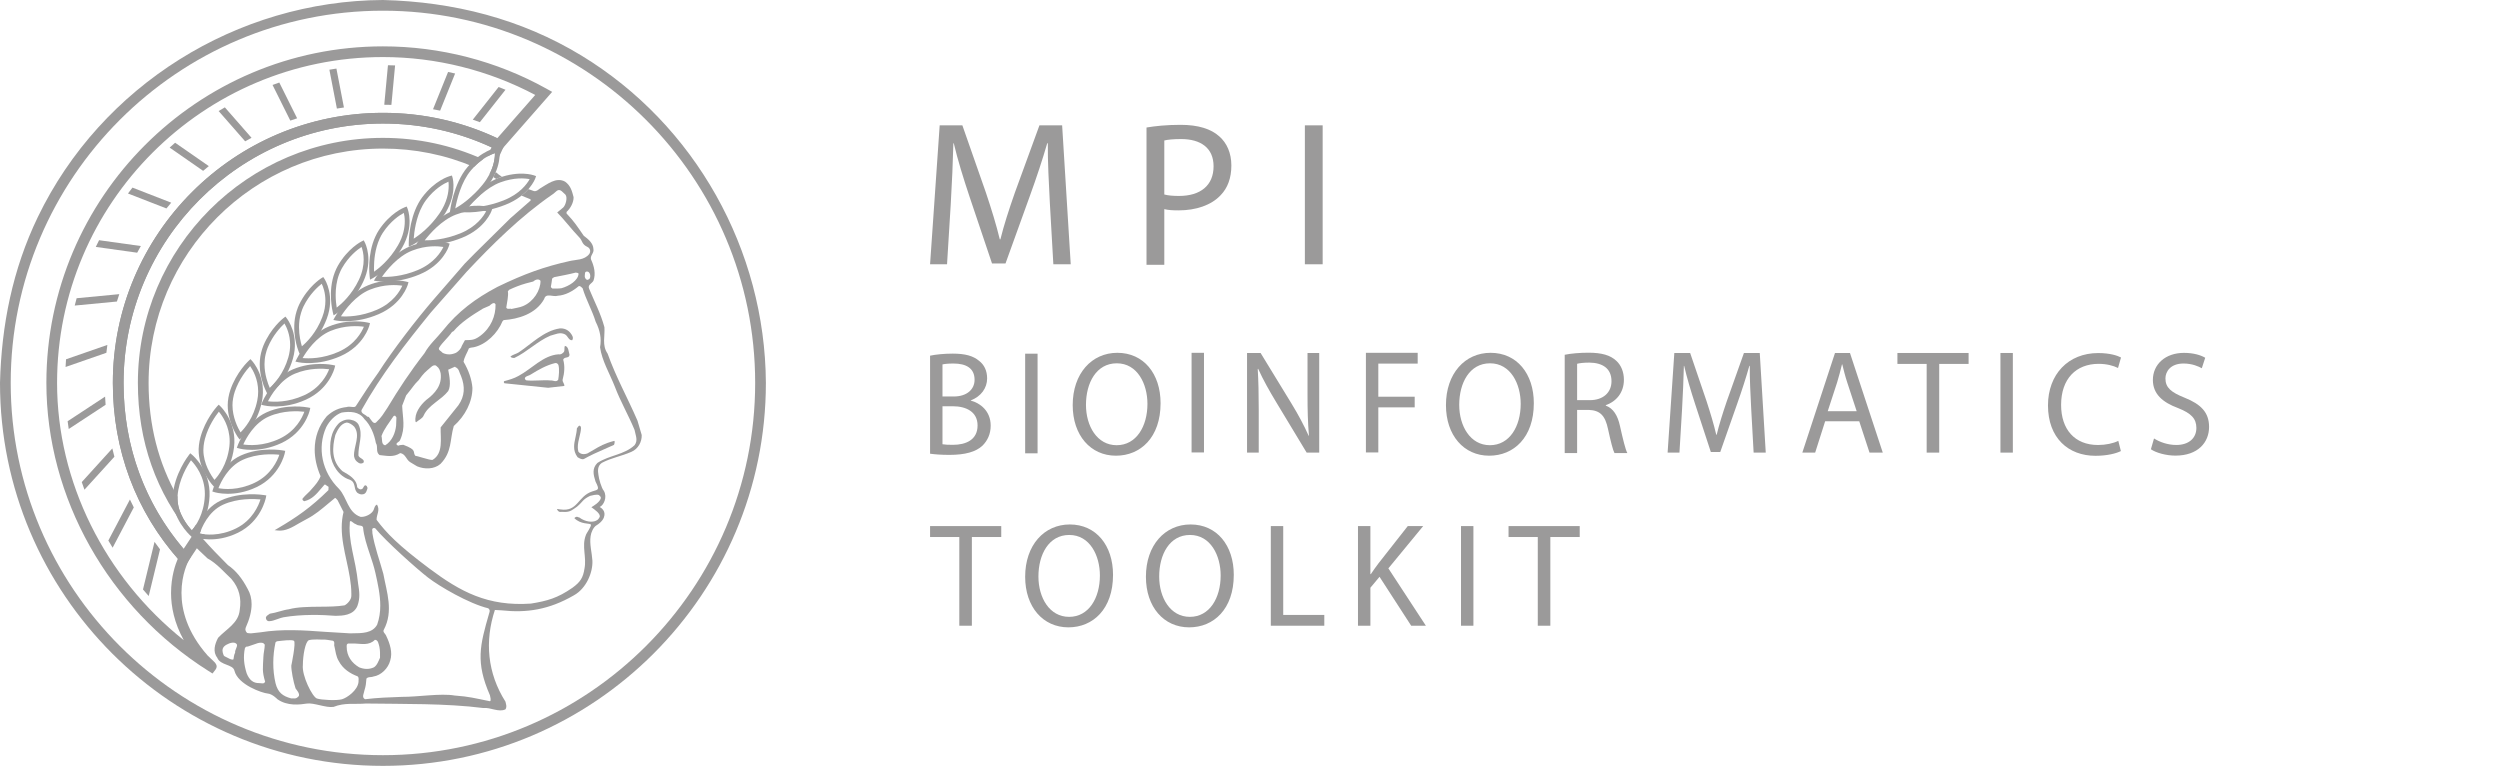 <?xml version="1.0" encoding="UTF-8"?>
<!DOCTYPE svg PUBLIC "-//W3C//DTD SVG 1.1//EN" "http://www.w3.org/Graphics/SVG/1.1/DTD/svg11.dtd">
<svg version="1.1" xmlns="http://www.w3.org/2000/svg" xmlns:xlink="http://www.w3.org/1999/xlink" x="0px" y="0px" width="283" height="87" viewBox="0, 0, 283, 87">
  <g id="Layer 1">
    <g opacity="0.5">
      <path d="M43.35,86.696 C67.253,86.696 86.698,67.25 86.698,43.347 C86.615,28.299 78.698,14.118 65.811,6.284 C58.958,2.119 51.328,0.202 43.36,0 L43.34,0 C26.831,0.093 11.469,9.662 4.281,24.571 C1.424,30.498 0.166,36.804 0,43.347 C0,67.25 19.446,86.696 43.35,86.696 z z M43.35,85.486 C20.114,85.486 1.213,66.582 1.213,43.347 C1.213,20.114 20.114,1.211 43.35,1.211 C66.583,1.211 85.485,20.114 85.485,43.347 C85.485,66.582 66.583,85.486 43.35,85.486 z" fill="#373535"/>
      <path d="M55.374,69.419 C54.322,73.068 53.821,74.95 55.463,78.71 C55.48,78.853 55.637,79.318 55.463,79.381 C53.647,79.015 53.164,78.86 51.458,78.732 C49.882,78.461 47.263,78.901 45.511,78.884 C44.142,78.931 42.755,78.977 41.321,79.153 C40.892,78.931 41.225,78.452 41.259,78.134 C41.417,77.639 41.433,77.385 41.482,76.812 C41.704,76.574 41.976,76.7 42.246,76.588 C43.169,76.446 43.951,75.634 44.173,74.772 C44.461,73.866 44.142,72.862 43.728,72 C43.648,71.746 43.298,71.554 43.441,71.301 C44.572,69.181 43.775,67.03 43.394,64.96 C42.995,63.492 42.39,61.869 42.149,60.321 C42.198,60.163 41.991,59.796 42.341,59.765 L42.47,59.796 C43.679,61.263 47.145,64.366 48.444,65.374 C49.742,66.382 53.095,68.337 55.277,68.862 C55.484,69.036 55.452,69.181 55.374,69.419 M39.244,73.18 C39.244,72.988 39.255,72.91 39.4,72.848 L40.188,72.848 C40.887,72.872 41.786,73.101 42.441,72.425 C42.817,72.438 42.851,72.886 42.95,73.231 C43.04,73.714 43.018,74.021 43.018,74.455 C42.861,74.799 42.686,75.322 42.33,75.54 C41.765,75.807 41.196,75.755 40.654,75.54 C39.832,75.054 39.233,74.278 39.244,73.18 M40.585,77.201 C40.484,78.151 39.291,78.989 38.707,79.158 C38.122,79.324 36.374,79.243 35.871,79.069 C35.37,78.896 34.143,76.5 34.285,75.255 C34.285,74.228 34.562,72.599 34.974,72.467 C35.386,72.338 36.476,72.405 36.476,72.405 C36.932,72.374 37.278,72.483 37.679,72.53 C37.963,72.639 37.763,72.997 37.864,73.2 C37.993,73.73 38.022,74.304 38.35,74.834 C38.81,75.723 39.654,76.253 40.484,76.564 C40.671,76.735 40.569,76.967 40.585,77.201 M33.782,78.846 C33.457,79.18 33.274,79.024 32.945,79.055 C32.008,78.801 31.454,78.394 31.188,77.332 C30.845,75.852 30.857,74.224 31.188,72.713 L31.34,72.594 C31.999,72.519 32.996,72.385 33.268,72.534 C33.537,72.684 32.976,75.346 32.976,75.346 C32.959,75.874 33.217,77.225 33.457,77.927 C33.508,78.031 34.047,78.572 33.782,78.846 M44.874,47.259 L44.841,48.168 C44.759,48.995 44.376,49.951 43.597,50.413 C43.131,50.303 43.298,49.743 43.183,49.362 C43.481,48.535 44.062,47.849 44.543,47.116 C44.608,47.068 44.675,47.037 44.741,47.068 z M51.635,39.928 C51.151,40.15 50.654,40.199 50.12,39.952 C49.984,39.767 49.543,39.618 49.717,39.346 C50.105,38.718 50.761,38.199 51.164,37.583 L51.351,37.483 C52.168,36.497 53.455,35.67 54.675,34.929 L55.413,34.609 C55.573,34.448 55.948,34.114 56.096,34.459 C56.122,35.744 55.579,37.117 54.355,38.026 C53.611,38.576 53.293,38.469 52.63,38.509 L52.289,39.126 C52.208,39.433 51.941,39.743 51.635,39.928 M48.985,52.048 C48.763,52.177 46.836,51.443 47.061,51.648 C46.604,51.153 47.35,50.987 45.651,50.349 L45.239,50.392 C45.186,50.441 45.037,50.516 44.884,50.305 C44.868,50.049 45.204,50.087 45.31,49.768 C45.919,48.399 45.584,47.339 45.525,45.921 L45.974,44.759 C46.827,43.73 46.826,43.583 47.404,43.025 C47.982,42.212 48.103,42.149 48.878,41.481 C49.005,41.372 49.239,41.286 49.39,41.415 C49.756,41.699 49.775,41.886 49.882,42.252 C50.064,43.607 49.246,44.536 48.257,45.269 C47.555,45.874 46.888,46.814 47.038,47.737 L47.099,47.801 C47.419,47.531 47.823,47.373 47.958,47.038 C48.492,45.845 49.931,45.302 50.737,44.267 C51.087,43.646 50.872,42.568 50.737,41.851 C50.733,41.871 51.792,41.351 51.505,41.537 C52.008,41.744 51.946,42.105 52.189,42.565 C52.661,43.762 52.62,44.841 51.89,45.876 L49.882,48.381 C49.851,49.657 50.203,51.3 48.985,52.048 M57.49,32.985 L57.628,32.809 C58.251,32.513 58.833,32.284 59.525,32.084 L60.355,31.868 C60.575,31.667 60.964,31.505 61.186,31.788 C61.199,32.863 60.395,34.154 59.206,34.65 C58.833,34.813 58.334,34.867 57.89,34.976 C57.779,34.88 57.418,35.083 57.31,34.813 C57.379,34.274 57.586,33.469 57.49,32.985 M65.496,30.975 C65.454,31.748 64.423,32.386 63.562,32.625 C63.194,32.682 62.855,32.661 62.531,32.661 C62.446,32.6 62.348,32.528 62.361,32.446 C62.417,32.079 62.475,31.865 62.501,31.534 L62.715,31.377 C63.476,31.224 64.407,31.06 65.171,30.856 C65.285,30.881 65.425,30.87 65.496,30.975 M40.923,46.422 C43.154,42.423 45.863,38.95 48.763,35.381 L52.825,30.763 C55.724,27.671 58.927,24.501 62.48,22.049 C62.924,21.793 63.121,21.269 63.582,21.637 L63.999,22.023 C64.281,22.34 64.036,23.244 63.748,23.498 C63.519,23.685 63.297,23.87 63.076,24.052 C63.769,24.739 64.768,26.043 65.589,26.887 C65.951,27.258 65.839,27.644 66.485,27.945 C66.808,28.096 66.899,28.447 66.707,28.75 C66.135,29.483 65.18,29.372 64.429,29.563 C61.643,30.184 59.388,30.981 56.305,32.477 C53.836,33.785 51.861,35.234 50.075,37.48 C49.392,38.324 48.626,38.963 48.054,39.981 C46.429,42.069 45.137,44.028 43.846,46.179 C43.385,46.857 43.234,47.192 42.588,47.805 C42.274,48.103 41.994,47.48 41.798,47.264 C41.775,47.24 41.762,47.212 41.746,47.188 C41.679,47.196 41.611,47.183 41.544,47.14 C41.37,46.917 40.827,46.821 40.923,46.422 M66.774,31.502 C66.685,31.595 66.574,31.712 66.424,31.672 C66.086,31.436 66.214,31.135 66.235,30.85 C66.305,30.781 66.315,30.741 66.424,30.741 C66.586,30.714 66.675,30.832 66.734,30.916 C66.834,31.102 66.845,31.311 66.774,31.502 M29.336,77.328 C28.684,77.343 28.225,76.987 27.922,76.217 C27.618,75.237 27.515,74.371 27.726,73.363 C27.793,73.235 27.938,73.153 28.031,73.195 L28.942,72.886 C29.248,72.762 29.497,72.719 29.788,72.788 L29.973,72.971 C29.959,73.502 29.828,73.894 29.815,74.386 C29.761,75.62 29.657,75.988 30.012,77.163 C29.882,77.473 29.619,77.323 29.336,77.328 M26.617,73.885 C26.475,74.142 26.495,74.313 26.43,74.621 C26.353,74.761 25.954,74.571 25.828,74.494 C25.333,74.226 25.366,74.361 25.224,73.904 C25.144,73.596 25.153,73.235 25.662,72.968 C25.981,72.788 26.617,72.572 26.825,72.968 C26.889,73.235 26.571,73.581 26.617,73.885 M72.162,47.617 C71.016,44.973 69.727,42.695 68.784,40.034 C68.117,39.079 68.499,38.059 68.42,37.039 C67.989,35.446 67.319,34.218 66.683,32.674 C66.506,32.229 67.002,32.099 67.177,31.783 C67.464,31.001 67.257,30.124 66.905,29.376 C66.764,28.947 67.273,28.644 67.177,28.198 C67.159,27.513 66.556,27.049 66.077,26.684 C65.36,25.649 65.027,25.106 64.133,24.166 L64.133,23.991 C64.579,23.594 64.946,22.908 64.93,22.318 C64.754,21.651 64.613,21.029 63.973,20.566 C62.955,19.992 61.921,20.884 61.108,21.347 C60.883,21.505 60.771,21.666 60.454,21.635 C60.247,21.561 60.033,21.485 59.817,21.407 C59.609,21.644 59.35,21.895 59.033,22.146 L60.023,22.548 C60.059,22.574 60.072,22.594 60.072,22.628 C60.072,22.646 60.067,22.677 60.062,22.703 C59.993,22.763 57.77,24.711 57.77,24.711 C57.763,24.716 53.765,28.668 53.765,28.668 C53.765,28.67 52.617,29.833 52.617,29.833 C52.612,29.84 49.058,33.934 49.058,33.934 C47.199,36.089 44.454,39.627 42.802,42.216 C41.942,43.401 41.085,44.716 40.286,45.961 C40.199,46.099 40.036,46.088 39.778,46.057 C39.602,46.037 39.422,46.019 39.259,46.075 L39.267,46.075 L39.231,46.084 C39.239,46.081 39.251,46.079 39.259,46.075 C38.355,46.174 37.699,46.476 36.996,47.111 C36.082,48.187 35.624,49.49 35.624,50.895 C35.624,51.86 35.844,52.879 36.288,53.902 C36.1,54.448 35.67,54.932 35.285,55.359 L35.072,55.6 L34.797,55.869 C34.62,56.038 34.417,56.229 34.27,56.416 L34.256,56.435 L34.247,56.457 C34.23,56.517 34.221,56.63 34.397,56.715 L34.439,56.737 L34.486,56.726 C35.328,56.526 35.857,55.893 36.372,55.281 C36.372,55.281 36.694,54.909 36.741,54.854 C36.817,54.84 36.879,54.883 36.991,54.977 C37.049,55.025 37.116,55.072 37.191,55.108 L37.191,55.15 C37.191,55.15 37.18,55.422 37.178,55.483 C35.185,57.451 33.562,58.563 31.44,59.81 L31.086,60.017 L31.495,60.059 C32.324,60.142 33.11,59.677 33.869,59.226 L34.782,58.723 C35.626,58.291 36.407,57.632 37.166,56.995 C37.166,56.995 37.852,56.425 37.926,56.366 C37.997,56.376 38.077,56.468 38.14,56.541 C38.14,56.541 38.184,56.59 38.213,56.621 C38.226,56.645 38.85,57.879 38.888,57.953 C38.745,58.538 38.682,59.124 38.682,59.709 C38.682,60.985 38.959,62.255 39.231,63.497 C39.497,64.721 39.773,65.986 39.773,67.228 C39.773,67.311 39.772,67.39 39.769,67.473 C39.769,67.856 39.348,68.366 38.999,68.526 C38.201,68.662 37.24,68.672 36.22,68.68 C34.971,68.691 33.678,68.703 32.684,68.972 C32.364,69.01 31.995,69.115 31.636,69.214 C31.284,69.313 30.921,69.415 30.583,69.462 L30.549,69.466 L30.512,69.495 L30.389,69.58 C30.275,69.651 30.136,69.737 30.101,69.905 C30.1,69.918 30.098,69.933 30.098,69.949 C30.098,70.045 30.142,70.149 30.213,70.223 C30.282,70.295 30.369,70.327 30.458,70.319 C30.759,70.319 31.095,70.197 31.422,70.078 C31.649,69.996 31.887,69.909 32.106,69.872 C34.181,69.517 36.456,69.588 37.997,69.713 C38.758,69.7 40.007,69.675 40.457,68.595 C40.62,68.157 40.675,67.749 40.675,67.357 C40.675,66.925 40.609,66.509 40.54,66.082 L40.404,65.031 C40.313,64.39 40.177,63.751 40.045,63.131 C39.812,62.032 39.571,60.901 39.571,59.756 C39.571,59.524 39.584,59.291 39.604,59.057 C39.627,59.028 39.651,58.993 39.68,58.988 C39.748,58.979 39.865,59.072 39.959,59.147 C40.065,59.231 40.174,59.311 40.294,59.342 C40.432,59.447 40.589,59.476 40.731,59.494 C40.929,59.52 41.037,59.545 41.099,59.698 C41.188,60.704 41.535,61.744 41.871,62.75 C42.103,63.443 42.343,64.161 42.497,64.86 C42.771,66.084 43.047,67.326 43.047,68.55 C43.047,69.279 42.949,70.003 42.693,70.713 C42.161,71.682 40.996,71.686 39.872,71.69 L39.535,71.69 L36.779,71.523 C34.414,71.351 31.97,71.176 29.463,71.581 C29.481,71.579 28.902,71.642 28.902,71.642 C28.592,71.688 28.301,71.726 27.987,71.653 C27.871,71.559 27.777,71.396 27.777,71.227 C27.777,71.173 27.787,71.118 27.809,71.064 C28.257,70.076 28.481,69.183 28.481,68.393 C28.481,67.752 28.334,67.179 28.04,66.676 C27.392,65.433 26.68,64.572 25.8,63.97 C24.724,62.894 23.804,61.939 22.986,61.01 C22.507,60.949 22.214,60.855 22.182,60.844 L22.076,60.807 L21.597,61.397 C22.218,61.987 22.792,62.577 23.494,63.214 C24.56,63.788 25.422,64.824 26.185,65.525 C27.11,66.607 27.332,67.754 27.141,69.029 C27.013,70.542 25.629,71.196 24.688,72.2 C24.307,72.917 24.066,73.776 24.591,74.447 C24.928,75.337 26.359,75.177 26.535,75.911 C26.929,77.53 29.737,78.465 30.285,78.504 C30.83,78.541 31.395,79.144 31.395,79.144 C32.511,79.957 33.976,79.762 34.746,79.643 C35.515,79.527 36.891,80.149 37.752,80.021 C39.041,79.511 40.095,79.75 41.433,79.639 C45.638,79.704 50.416,79.607 54.718,80.149 C55.515,80.052 56.469,80.674 57.221,80.294 C57.412,79.973 57.267,79.704 57.221,79.431 C55.165,76.199 54.857,72.57 56.022,69.048 L56.8,69.092 C59.588,69.396 62.126,69.035 64.96,67.393 C66.379,66.612 67.124,64.786 67.06,63.464 C67.012,62.604 66.715,61.589 66.859,60.68 C66.908,60.275 67.177,59.659 67.526,59.465 C67.676,59.382 68.197,59.028 68.361,58.575 C68.631,57.837 68.053,57.489 67.886,57.389 C68.336,57.205 68.773,56.285 68.359,55.568 C68.092,55.285 67.782,54.165 67.749,53.798 C67.654,53.273 67.638,52.732 68.132,52.395 C69.248,51.808 70.299,51.663 71.461,51.153 C72.258,50.819 72.672,49.991 72.641,49.242 z M71.83,50.399 C70.65,51.497 68.979,51.514 67.625,52.405 C67.003,53.025 67.161,53.731 67.414,54.513 C67.914,55.503 67.726,55.401 67.026,55.635 C65.392,56.179 65.411,57.967 63.445,57.667 C63.333,57.7 62.873,57.471 63.146,57.799 C63.357,58.051 63.445,57.899 63.861,57.95 C64.561,57.983 64.822,57.694 65.313,57.361 C66.015,56.771 65.931,56.549 66.794,56.134 C67,56.086 67.508,55.934 67.792,56.034 C67.984,56.211 67.989,56.215 68.02,56.373 C67.909,56.851 67.21,57.25 66.943,57.417 C67.31,57.685 67.998,58.14 67.886,58.522 C67.73,58.772 67.736,58.814 67.458,58.949 C67.071,59.138 66.293,59.109 65.56,58.567 C65.448,58.6 65.327,58.349 65.013,58.648 C65.726,59.382 66.727,59.216 66.876,59.365 C67.026,59.515 66.343,60.402 66.312,60.594 C65.832,61.867 66.42,63.04 66.164,64.363 C66.006,65.398 65.696,65.89 64.79,66.543 C63.128,67.694 61.963,68.027 60.097,68.327 C55.206,68.661 52.12,66.982 48.597,64.352 C45.075,61.721 43.728,60.321 42.628,58.841 C42.613,58.236 43.058,57.775 42.677,57.12 C42.359,57.232 42.39,57.646 42.198,57.886 C41.927,58.269 41.275,58.554 40.811,58.507 C39.362,58.013 39.282,56.309 38.375,55.337 C36.432,53.424 35.888,50.668 36.926,48.359 C37.291,47.641 37.944,46.957 38.678,46.702 C39.584,46.558 40.654,46.558 41.244,47.435 C41.942,48.103 42.375,49.188 42.548,50.143 C42.836,50.606 42.485,51.131 42.962,51.514 C43.79,51.592 44.507,51.799 45.304,51.291 C45.894,51.369 45.974,52.024 46.42,52.309 L47.217,52.788 C48.061,53.137 49.146,53.137 49.862,52.516 C51.2,51.146 50.908,49.738 51.369,48.225 C52.645,47.095 53.493,45.476 53.478,43.897 C53.397,42.927 53.048,41.922 52.474,40.952 C52.569,40.377 52.888,39.948 53.079,39.437 C53.24,39.342 53.447,39.342 53.621,39.31 C55.039,39.008 56.329,37.717 56.886,36.363 L57.014,36.236 C58.639,36.125 60.662,35.55 61.602,33.845 C61.794,33.112 62.622,33.653 63.131,33.479 C63.991,33.43 64.853,32.954 65.505,32.395 C65.696,32.331 65.839,32.54 65.953,32.633 C66.333,33.91 67.036,35.136 67.433,36.428 C67.927,37.399 68.104,38.322 67.927,39.31 C68.135,40.822 68.995,42.24 69.6,43.77 C70.205,45.38 71.145,47.005 71.83,48.662 C71.958,49.33 72.244,49.857 71.83,50.399" fill="#373535"/>
      <path d="M64.581,37.701 C64.804,37.988 64.948,38.242 64.772,38.514 C64.358,38.545 64.293,38.019 63.944,37.843 C63.371,37.558 62.86,37.861 62.288,38.004 C60.838,38.625 59.627,39.867 58.225,40.52 C58.051,40.52 57.89,40.504 57.779,40.377 C58.017,40.139 58.399,40.09 58.703,39.898 C60.154,38.943 61.555,37.447 63.371,37.176 C63.848,37.145 64.279,37.318 64.581,37.701" fill="#373535"/>
      <path d="M63.19,42.984 C62.965,43.316 62.608,43.027 62.295,43.067 C61.578,42.984 60.366,43.152 59.575,43.053 C59.456,42.984 59.366,42.86 59.44,42.748 C59.561,42.552 59.89,42.539 60.099,42.385 C60.965,41.844 61.875,41.33 62.861,41.095 C63.04,41.067 63.19,41.219 63.221,41.343 C63.339,41.802 63.265,42.539 63.19,42.984 M64.47,40.154 C64.358,39.803 64.374,39.231 63.944,39.151 C63.848,39.373 63.944,39.613 63.848,39.821 C63.722,39.979 63.499,40.17 63.243,40.106 C61.49,40.217 60.184,41.764 58.687,42.559 C58.178,42.846 57.603,43.006 57.063,43.149 C57.013,43.229 57.031,43.34 57.109,43.387 C58.768,43.563 60.407,43.723 62.05,43.897 L63.879,43.69 C63.929,43.452 63.642,43.245 63.689,42.973 C63.898,42.225 63.961,41.412 63.753,40.711 C63.898,40.331 64.439,40.615 64.47,40.154" fill="#373535"/>
      <path d="M65.396,48.367 C65.455,48.283 65.52,48.189 65.599,48.181 C65.704,48.22 65.759,48.269 65.772,48.46 C65.76,48.768 65.682,49.091 65.599,49.434 C65.504,49.824 65.407,50.222 65.407,50.612 C65.407,50.786 65.426,50.958 65.473,51.126 C65.703,51.413 66.059,51.478 66.486,51.332 C66.493,51.328 67.211,50.916 67.211,50.916 C67.835,50.542 68.425,50.19 69.517,49.912 C69.545,49.906 69.55,49.913 69.554,49.918 C69.572,49.939 69.579,49.979 69.579,50.031 C69.579,50.125 69.552,50.253 69.507,50.357 C69.465,50.375 68.455,50.826 68.455,50.826 C67.661,51.173 66.838,51.533 66.067,51.975 C65.839,52.022 65.628,51.898 65.425,51.78 L65.376,51.75 C65.082,51.349 64.988,50.96 64.988,50.572 C64.988,50.222 65.063,49.875 65.142,49.516 C65.215,49.183 65.288,48.837 65.306,48.477 C65.331,48.446 65.396,48.367 65.396,48.367" fill="#373535"/>
      <path d="M40.573,48.041 C41.148,49.218 40.542,50.334 40.573,51.56 C40.669,51.91 41.355,51.96 41.148,52.373 C40.987,52.485 40.764,52.516 40.589,52.389 C40.27,52.182 40.159,52.024 40.079,51.656 C39.999,50.574 40.86,49.314 40.094,48.295 C39.872,48.072 39.553,47.85 39.235,47.833 C38.549,47.96 38.199,48.693 37.961,49.235 C37.594,50.668 37.499,52.182 38.756,53.329 C39.491,53.758 40.382,54.222 40.43,55.145 C40.542,55.305 40.764,55.464 40.94,55.368 C41.163,55.352 41.194,54.716 41.513,55.018 L41.609,55.241 C41.528,55.495 41.45,55.942 41.036,55.958 C40.829,56.005 40.604,55.893 40.43,55.767 C39.983,55.305 40.335,54.604 39.585,54.302 C38.342,53.918 37.529,52.611 37.402,51.385 C37.322,50.207 37.371,48.916 38.391,47.881 C38.789,47.577 39.315,47.386 39.825,47.546 C40.112,47.593 40.446,47.801 40.573,48.041" fill="#373535"/>
      <path d="M25.223,57.144 C26.88,56.376 28.772,56.465 29.485,56.534 C29.282,57.191 28.594,58.896 26.71,59.821 C24.82,60.746 23.201,60.525 22.609,60.396 C22.827,59.742 23.56,57.917 25.223,57.144 M24.998,56.657 C22.729,57.71 22.037,60.411 22.008,60.525 L21.948,60.764 L22.182,60.844 C22.271,60.873 24.377,61.564 26.947,60.302 C29.539,59.03 30.07,56.465 30.093,56.356 L30.146,56.084 L29.871,56.04 C29.765,56.021 27.224,55.623 24.998,56.657" fill="#373535"/>
      <path d="M27.48,52.053 C29.13,51.308 30.931,51.404 31.621,51.477 C31.409,52.118 30.706,53.753 28.825,54.651 C26.95,55.547 25.342,55.378 24.728,55.262 C24.988,54.595 25.819,52.803 27.48,52.053 M27.259,51.564 C24.986,52.591 24.147,55.266 24.114,55.379 L24.036,55.636 L24.289,55.714 C24.378,55.743 26.478,56.369 29.057,55.135 C31.659,53.891 32.211,51.412 32.233,51.308 L32.289,51.036 L32.017,50.987 C31.915,50.969 29.494,50.555 27.259,51.564" fill="#373535"/>
      <path d="M30.427,47.152 C32.071,46.428 33.78,46.531 34.451,46.609 C34.228,47.235 33.509,48.796 31.63,49.67 C29.775,50.532 28.181,50.413 27.54,50.314 C27.847,49.634 28.769,47.88 30.427,47.152 M30.211,46.66 C27.936,47.659 26.95,50.309 26.909,50.423 L26.809,50.695 L27.088,50.772 C27.177,50.796 29.271,51.36 31.854,50.155 C34.468,48.94 35.041,46.548 35.065,46.446 L35.125,46.176 L34.853,46.123 C34.758,46.103 32.458,45.671 30.211,46.66" fill="#373535"/>
      <path d="M33.355,42.31 C34.993,41.611 36.613,41.717 37.258,41.797 C37.026,42.408 36.291,43.899 34.414,44.75 C32.58,45.58 30.997,45.509 30.333,45.425 C30.688,44.732 31.703,43.016 33.355,42.31 M33.143,41.816 C30.866,42.791 29.734,45.415 29.688,45.524 L29.565,45.814 L29.871,45.89 C29.957,45.912 32.046,46.413 34.637,45.238 C37.26,44.048 37.852,41.744 37.877,41.647 L37.944,41.377 L37.672,41.319 C37.581,41.299 35.404,40.851 33.143,41.816" fill="#373535"/>
      <path d="M37.407,37.465 C39.036,36.788 40.568,36.899 41.191,36.986 C40.949,37.578 40.199,38.999 38.326,39.825 C36.498,40.631 34.933,40.598 34.254,40.531 C34.662,39.827 35.762,38.148 37.407,37.465 M37.202,36.968 C34.918,37.917 33.645,40.517 33.591,40.626 L33.442,40.933 L33.773,41.005 C33.862,41.025 35.944,41.462 38.543,40.317 C41.177,39.155 41.789,36.937 41.813,36.843 L41.885,36.576 L41.615,36.511 C41.531,36.492 39.471,36.026 37.202,36.968" fill="#373535"/>
      <path d="M41.876,32.789 C43.494,32.137 44.94,32.251 45.539,32.341 C45.287,32.918 44.521,34.272 42.65,35.072 C40.84,35.849 39.291,35.856 38.594,35.806 C39.05,35.092 40.237,33.451 41.876,32.789 M41.675,32.292 C39.388,33.214 37.968,35.791 37.908,35.9 L37.734,36.222 L38.095,36.292 C38.182,36.307 40.26,36.683 42.862,35.565 C45.509,34.43 46.141,32.3 46.165,32.211 L46.242,31.945 L45.976,31.876 C45.894,31.856 43.955,31.373 41.675,32.292" fill="#373535"/>
      <path d="M46.647,28.372 C48.252,27.744 49.614,27.86 50.192,27.953 C49.926,28.512 49.145,29.799 47.28,30.576 C45.496,31.32 43.958,31.369 43.238,31.337 C43.751,30.612 45.021,29.009 46.647,28.372 M46.451,27.871 C44.16,28.769 42.597,31.32 42.532,31.429 L42.325,31.769 L42.72,31.832 C42.806,31.845 44.877,32.16 47.486,31.07 C50.142,29.964 50.794,27.922 50.822,27.836 L50.901,27.573 L50.639,27.5 C50.563,27.477 48.744,26.974 46.451,27.871" fill="#373535"/>
      <path d="M51.612,24.293 C53.202,23.69 54.482,23.808 55.034,23.906 C54.758,24.447 53.958,25.667 52.102,26.419 C50.332,27.134 48.813,27.219 48.078,27.206 C48.644,26.473 49.992,24.908 51.612,24.293 M51.42,23.792 C49.123,24.665 47.417,27.191 47.345,27.299 L47.105,27.659 L47.536,27.716 C47.622,27.726 49.686,27.976 52.302,26.916 C54.969,25.836 55.643,23.884 55.668,23.799 L55.753,23.542 L55.494,23.461 C55.423,23.438 53.725,22.917 51.42,23.792" fill="#373535"/>
      <path d="M56.652,20.639 C58.227,20.06 59.429,20.178 59.957,20.281 C59.667,20.802 58.854,21.96 57,22.687 C55.254,23.374 53.757,23.492 53.004,23.499 C53.622,22.759 55.042,21.234 56.652,20.639 M56.468,20.136 C54.166,20.985 52.318,23.49 52.239,23.596 L51.964,23.975 L52.429,24.021 C52.515,24.03 54.575,24.218 57.197,23.187 C59.874,22.136 60.567,20.27 60.596,20.189 L60.685,19.935 L60.431,19.846 C60.366,19.822 58.785,19.283 56.468,20.136" fill="#373535"/>
      <path d="M20.094,56.403 C20.094,56.32 20.096,56.241 20.101,56.159 C20.221,54.315 21.218,52.689 21.619,52.105 C22.084,52.583 23.191,53.927 23.191,55.909 C23.191,55.985 23.189,56.063 23.184,56.141 C23.093,58.254 22.118,59.578 21.717,60.037 C21.263,59.551 20.094,58.135 20.094,56.403 M21.37,51.528 C21.303,51.614 19.727,53.66 19.564,56.123 C19.402,58.63 21.452,60.545 21.541,60.624 L21.722,60.791 L21.904,60.624 C21.973,60.562 23.596,59.04 23.721,56.163 C23.848,53.266 21.837,51.559 21.752,51.488 L21.539,51.309 z" fill="#373535"/>
      <path d="M23.022,50.942 C23.022,50.784 23.031,50.621 23.051,50.459 C23.084,50.178 23.136,49.909 23.204,49.657 C23.596,48.201 24.409,47.063 24.774,46.602 C25.159,47.061 25.998,48.253 25.998,49.951 C25.998,50.151 25.985,50.358 25.961,50.573 C25.715,52.608 24.703,53.87 24.277,54.322 C23.899,53.821 23.022,52.5 23.022,50.942 M24.569,46.01 C24.515,46.07 23.233,47.484 22.686,49.517 C22.612,49.792 22.554,50.09 22.518,50.394 C22.223,52.826 23.979,54.818 24.055,54.903 L24.228,55.096 L24.429,54.928 C24.498,54.868 26.156,53.429 26.493,50.637 C26.831,47.814 25.028,46.07 24.952,45.997 L24.754,45.81 z" fill="#373535"/>
      <path d="M26.317,45.876 C26.317,45.625 26.337,45.364 26.386,45.103 C26.437,44.817 26.499,44.565 26.577,44.334 C27.063,42.9 27.925,41.862 28.314,41.441 C28.621,41.876 29.225,42.909 29.225,44.33 C29.225,44.65 29.194,44.99 29.12,45.349 C28.728,47.302 27.679,48.501 27.226,48.946 C26.927,48.441 26.317,47.248 26.317,45.876 M28.156,40.835 C28.099,40.889 26.753,42.143 26.07,44.161 C25.983,44.419 25.912,44.697 25.856,45.01 C25.429,47.362 26.891,49.431 26.954,49.519 L27.116,49.746 L27.337,49.572 C27.408,49.517 29.102,48.163 29.648,45.454 C30.201,42.708 28.604,40.927 28.535,40.854 L28.354,40.653 z" fill="#373535"/>
      <path d="M29.942,41.225 C29.942,40.856 29.979,40.471 30.073,40.088 C30.142,39.801 30.218,39.558 30.305,39.346 C30.884,37.939 31.79,37 32.203,36.619 C32.433,37.011 32.843,37.87 32.843,39.032 C32.843,39.469 32.785,39.95 32.638,40.46 C32.101,42.327 31.022,43.467 30.536,43.908 C30.323,43.423 29.942,42.399 29.942,41.225 M32.099,36 C32.04,36.046 30.632,37.14 29.808,39.143 C29.71,39.38 29.628,39.647 29.55,39.961 C28.997,42.234 30.158,44.376 30.206,44.467 L30.354,44.732 L30.599,44.554 C30.672,44.502 32.4,43.234 33.155,40.609 C33.92,37.944 32.533,36.124 32.473,36.049 L32.311,35.839 z" fill="#373535"/>
      <path d="M33.849,37.04 C33.849,36.516 33.911,35.955 34.083,35.404 C34.173,35.118 34.258,34.891 34.354,34.693 C35.034,33.306 35.984,32.46 36.418,32.121 C36.583,32.462 36.835,33.132 36.835,34.038 C36.835,34.586 36.744,35.216 36.481,35.904 C35.809,37.683 34.695,38.767 34.174,39.201 C34.045,38.767 33.849,37.968 33.849,37.04 M36.369,31.498 C36.307,31.536 34.844,32.469 33.874,34.457 C33.765,34.682 33.667,34.931 33.571,35.243 C32.889,37.438 33.751,39.652 33.789,39.745 L33.911,40.05 L34.188,39.87 C34.261,39.818 36.022,38.634 36.984,36.096 C37.964,33.51 36.788,31.656 36.737,31.578 L36.592,31.358 z" fill="#373535"/>
      <path d="M37.997,33.382 C37.997,32.671 38.088,31.836 38.391,31.044 C38.498,30.769 38.596,30.554 38.705,30.365 C39.48,29.002 40.471,28.25 40.929,27.954 C41.03,28.234 41.168,28.719 41.168,29.387 C41.168,30.024 41.041,30.808 40.626,31.676 C39.816,33.379 38.668,34.397 38.118,34.82 C38.062,34.491 37.997,33.982 37.997,33.382 M40.94,27.324 C40.875,27.354 39.36,28.127 38.237,30.1 C38.118,30.312 38.006,30.551 37.89,30.852 C37.08,32.967 37.65,35.25 37.674,35.345 L37.763,35.695 L38.073,35.508 C38.148,35.464 39.942,34.361 41.11,31.908 C42.301,29.405 41.339,27.517 41.296,27.439 L41.174,27.205 z" fill="#373535"/>
      <path d="M42.334,30.343 C42.334,29.503 42.437,28.181 42.978,27.008 C43.097,26.749 43.214,26.537 43.332,26.357 C44.208,25.019 45.239,24.356 45.716,24.102 C45.767,24.316 45.821,24.633 45.821,25.055 C45.821,25.76 45.663,26.715 45.05,27.771 C44.108,29.397 42.928,30.351 42.344,30.76 C42.339,30.638 42.334,30.502 42.334,30.343 M45.793,23.472 C45.725,23.498 44.163,24.113 42.882,26.061 C42.749,26.266 42.621,26.502 42.49,26.782 C41.553,28.817 41.829,31.168 41.842,31.266 L41.889,31.658 L42.236,31.469 C42.314,31.427 44.139,30.409 45.516,28.04 C46.916,25.623 46.168,23.703 46.137,23.622 L46.037,23.378 z" fill="#373535"/>
      <path d="M47.822,23.287 C47.951,23.048 48.081,22.846 48.217,22.663 C49.196,21.351 50.269,20.775 50.764,20.564 C50.779,20.688 50.792,20.84 50.792,21.034 C50.792,21.753 50.617,22.906 49.735,24.182 C48.664,25.729 47.45,26.626 46.832,27.021 C46.89,26.234 47.089,24.623 47.822,23.287 M50.901,19.938 C50.835,19.958 49.225,20.417 47.787,22.343 C47.635,22.543 47.493,22.77 47.351,23.028 C46.281,24.984 46.271,27.404 46.271,27.506 L46.273,27.935 L46.659,27.746 C46.738,27.706 48.598,26.771 50.176,24.487 C51.788,22.156 51.256,20.205 51.232,20.125 L51.158,19.869 z" fill="#373535"/>
      <path d="M53.313,19.281 C54.399,17.997 55.513,17.505 56.025,17.333 C56.028,17.346 56.028,17.353 56.028,17.369 C56.028,17.987 55.866,19.384 54.633,20.906 C53.44,22.381 52.186,23.22 51.536,23.597 C51.709,22.641 52.197,20.598 53.313,19.281 M56.225,16.721 C56.156,16.732 54.507,17.039 52.904,18.934 C51.309,20.816 50.935,23.926 50.919,24.057 L50.866,24.523 L51.293,24.333 C51.374,24.297 53.268,23.444 55.053,21.243 C56.868,18.998 56.55,17.021 56.537,16.94 L56.49,16.674 z" fill="#373535"/>
      <path d="M6.461,43.347 C6.461,23.008 23.008,6.459 43.35,6.459 C49.368,6.459 55.307,7.951 60.589,10.748 C59.817,11.629 56.762,15.114 56.292,15.647 C52.231,13.747 47.88,12.773 43.35,12.773 C26.491,12.773 12.773,26.488 12.773,43.347 C12.773,50.869 15.325,57.73 20.132,63.239 C19.856,63.877 19.363,65.278 19.363,67.132 C19.363,68.667 19.72,70.507 20.8,72.465 C11.873,65.354 6.461,54.543 6.461,43.347 M5.25,43.347 C5.25,56.33 12.277,68.82 23.589,75.947 L24.057,76.241 L24.394,75.802 C24.489,75.678 24.527,75.56 24.527,75.451 C24.527,75.173 24.289,74.954 24.155,74.829 L23.501,74.202 C21.169,71.554 20.544,69.043 20.544,67.112 C20.544,64.978 21.307,63.553 21.371,63.443 L21.579,63.067 L21.291,62.744 C16.512,57.412 13.987,50.705 13.987,43.347 C13.987,27.156 27.159,13.985 43.35,13.985 C47.851,13.985 52.171,14.976 56.187,16.93 L56.603,17.133 L62.506,10.4 L61.851,10.034 C56.225,6.902 49.826,5.248 43.35,5.248 C22.341,5.248 5.25,22.341 5.25,43.347" fill="#373535"/>
      <path d="M56.714,15.841 C52.532,13.804 48.036,12.773 43.349,12.773 C26.49,12.773 12.773,26.488 12.773,43.347 C12.773,51.009 15.407,57.996 20.39,63.552 L20.913,64.137 L23.238,60.623 L23.114,60.479 C22.906,60.454 22.734,60.424 22.609,60.396 C22.642,60.301 22.687,60.176 22.742,60.035 C22.56,59.817 22.376,59.599 22.202,59.378 C22.015,59.676 21.839,59.898 21.717,60.038 C21.263,59.552 20.094,58.135 20.094,56.404 C20.094,56.347 20.096,56.293 20.099,56.237 C17.923,52.409 16.821,48.093 16.821,43.347 C16.821,28.719 28.721,16.819 43.349,16.819 C46.941,16.819 50.403,17.518 53.66,18.899 C54.01,18.537 54.354,18.253 54.675,18.031 C51.108,16.431 47.306,15.607 43.349,15.607 C28.054,15.607 15.608,28.051 15.608,43.347 C15.608,49.98 17.678,55.811 21.732,60.701 C21.497,61.059 21.167,61.558 20.789,62.128 C16.349,56.897 13.987,50.432 13.987,43.347 C13.987,27.157 27.158,13.985 43.349,13.985 C47.651,13.985 51.78,14.899 55.644,16.685 C55.483,17.035 55.325,17.378 55.166,17.722 C55.52,17.522 55.82,17.402 56.024,17.332 C56.028,17.347 56.028,17.353 56.028,17.368 C56.028,17.82 55.939,18.685 55.414,19.711 L55.553,19.778 L57.249,16.1 z" fill="#373535"/>
      <path d="M56.444,9.848 L53.52,13.544 C53.788,13.637 54.055,13.732 54.32,13.832 L57.222,10.161 C56.964,10.054 56.703,9.95 56.444,9.848" fill="#373535"/>
      <path d="M50.722,8.145 L49.018,12.366 C49.286,12.415 49.554,12.467 49.822,12.524 L51.519,8.32 C51.254,8.258 50.987,8.201 50.722,8.145" fill="#373535"/>
      <path d="M43.917,7.385 L43.498,11.858 C43.767,11.859 44.037,11.863 44.306,11.872 L44.724,7.406 C44.454,7.396 44.186,7.389 43.917,7.385" fill="#373535"/>
      <path d="M37.286,7.89 L38.136,12.29 C38.401,12.246 38.666,12.205 38.933,12.167 L38.082,7.764 C37.816,7.803 37.55,7.845 37.286,7.89" fill="#373535"/>
      <path d="M30.852,9.617 L32.863,13.653 C33.119,13.563 33.376,13.476 33.634,13.392 L31.616,9.343 C31.36,9.432 31.105,9.523 30.852,9.617" fill="#373535"/>
      <path d="M24.749,12.569 L27.752,15.998 C27.99,15.862 28.23,15.729 28.472,15.599 L25.453,12.152 C25.216,12.288 24.982,12.427 24.749,12.569" fill="#373535"/>
      <path d="M19.203,16.707 L22.994,19.34 C23.207,19.16 23.422,18.982 23.639,18.806 L19.824,16.157 C19.615,16.337 19.408,16.521 19.203,16.707" fill="#373535"/>
      <path d="M14.486,21.903 L18.84,23.597 C19.019,23.377 19.199,23.16 19.382,22.944 L14.994,21.237 C14.822,21.457 14.653,21.678 14.486,21.903" fill="#373535"/>
      <path d="M10.843,27.952 L15.529,28.606 C15.664,28.352 15.802,28.1 15.944,27.851 L11.215,27.192 C11.088,27.444 10.964,27.697 10.843,27.952" fill="#373535"/>
      <path d="M8.457,34.59 L13.235,34.133 C13.32,33.853 13.409,33.575 13.503,33.298 L8.676,33.759 C8.6,34.035 8.527,34.312 8.457,34.59" fill="#373535"/>
      <path d="M7.422,41.542 L12.043,39.935 C12.076,39.638 12.112,39.34 12.153,39.045 L7.476,40.671 C7.455,40.961 7.436,41.251 7.422,41.542" fill="#373535"/>
      <path d="M7.78,48.563 L11.955,45.822 C11.932,45.514 11.91,45.207 11.896,44.897 L7.656,47.682 C7.693,47.976 7.735,48.27 7.78,48.563" fill="#373535"/>
      <path d="M9.56,55.434 L12.95,51.701 C12.866,51.391 12.79,51.076 12.715,50.761 L9.255,54.572 C9.353,54.861 9.455,55.147 9.56,55.434" fill="#373535"/>
      <path d="M12.749,61.999 L15.146,57.438 C14.996,57.141 14.846,56.845 14.707,56.543 L12.265,61.189 C12.422,61.461 12.584,61.731 12.749,61.999" fill="#373535"/>
      <path d="M16.833,67.47 L18.115,62.185 C17.903,61.905 17.694,61.624 17.492,61.339 L16.185,66.73 C16.398,66.98 16.614,67.226 16.833,67.47" fill="#373535"/>
      <path d="M55.844,20.043 C55.955,20.117 56.065,20.19 56.173,20.262 C56.271,20.219 56.367,20.173 56.468,20.136 C56.586,20.093 56.701,20.055 56.816,20.018 C56.568,19.855 56.337,19.672 56.114,19.478 C56.038,19.661 55.947,19.85 55.844,20.043" fill="#373535"/>
    </g>
    <path d="M198.511,51.236 L199.883,51.236 L199.205,39.958 L197.413,39.958 L195.475,45.413 C194.991,46.835 194.603,48.074 194.329,49.211 L194.28,49.211 C194.006,48.04 193.634,46.802 193.182,45.413 L191.325,39.958 L189.533,39.958 L188.774,51.236 L190.114,51.236 L190.405,46.4 C190.502,44.71 190.583,42.819 190.615,41.413 L190.647,41.413 C190.954,42.752 191.39,44.208 191.907,45.798 L193.667,51.169 L194.732,51.169 L196.654,45.697 C197.203,44.141 197.655,42.735 198.026,41.413 L198.075,41.413 C198.058,42.819 198.155,44.71 198.236,46.283 z" fill="#9B9A9A"/>
    <path d="M108.594,70.832 L110.015,70.832 L110.015,60.791 L113.341,60.791 L113.341,59.553 L105.284,59.553 L105.284,60.791 L108.594,60.791 z" fill="#9B9A9A"/>
    <path d="M121.102,59.369 C118.196,59.369 116.048,61.712 116.048,65.293 C116.048,68.707 118.067,71.016 120.941,71.016 C123.718,71.016 125.995,68.958 125.995,65.075 C125.995,61.729 124.073,59.369 121.102,59.369 z M121.038,60.557 C123.379,60.557 124.509,62.9 124.509,65.142 C124.509,67.703 123.25,69.828 121.021,69.828 C118.809,69.828 117.55,67.669 117.55,65.259 C117.55,62.783 118.712,60.557 121.038,60.557 z" fill="#9B9A9A"/>
    <path d="M134.772,59.369 C131.866,59.369 129.718,61.712 129.718,65.293 C129.718,68.707 131.736,71.016 134.611,71.016 C137.388,71.016 139.664,68.958 139.664,65.075 C139.664,61.729 137.743,59.369 134.772,59.369 z M134.707,60.557 C137.049,60.557 138.179,62.9 138.179,65.142 C138.179,67.703 136.919,69.828 134.691,69.828 C132.479,69.828 131.22,67.669 131.22,65.259 C131.22,62.783 132.382,60.557 134.707,60.557 z" fill="#9B9A9A"/>
    <path d="M143.856,70.832 L149.911,70.832 L149.911,69.61 L145.261,69.61 L145.261,59.553 L143.856,59.553 z" fill="#9B9A9A"/>
    <path d="M153.724,70.832 L155.128,70.832 L155.128,66.531 L156.162,65.293 L159.746,70.832 L161.409,70.832 L157.163,64.339 L161.103,59.553 L159.359,59.553 L156.033,63.787 C155.758,64.155 155.467,64.557 155.177,64.992 L155.128,64.992 L155.128,59.553 L153.724,59.553 z" fill="#9B9A9A"/>
    <path d="M165.385,59.553 L165.385,70.832 L166.79,70.832 L166.79,59.553 z" fill="#9B9A9A"/>
    <path d="M174.077,70.832 L175.498,70.832 L175.498,60.791 L178.824,60.791 L178.824,59.553 L170.767,59.553 L170.767,60.791 L174.077,60.791 z" fill="#9B9A9A"/>
    <path d="M105.284,51.359 C105.752,51.426 106.495,51.493 107.464,51.493 C109.24,51.493 110.467,51.158 111.226,50.439 C111.775,49.886 112.146,49.15 112.146,48.18 C112.146,46.506 110.935,45.619 109.902,45.351 L109.902,45.318 C111.048,44.883 111.743,43.929 111.743,42.841 C111.743,41.954 111.403,41.285 110.838,40.85 C110.16,40.281 109.256,40.03 107.851,40.03 C106.866,40.03 105.897,40.13 105.284,40.264 z M106.689,41.252 C106.915,41.201 107.286,41.151 107.932,41.151 C109.353,41.151 110.322,41.67 110.322,42.992 C110.322,44.08 109.45,44.883 107.964,44.883 L106.689,44.883 z M106.689,45.987 L107.851,45.987 C109.385,45.987 110.661,46.623 110.661,48.163 C110.661,49.803 109.321,50.355 107.867,50.355 C107.367,50.355 106.963,50.338 106.689,50.288 z" fill="#9B9A9A"/>
    <path d="M116.048,40.037 L116.048,51.316 L117.453,51.316 L117.453,40.037 z" fill="#9B9A9A"/>
    <path d="M126.484,39.938 C123.578,39.938 121.43,42.281 121.43,45.862 C121.43,49.276 123.449,51.585 126.323,51.585 C129.1,51.585 131.377,49.527 131.377,45.644 C131.377,42.297 129.455,39.938 126.484,39.938 z M126.42,41.126 C128.761,41.126 129.891,43.469 129.891,45.711 C129.891,48.272 128.632,50.397 126.404,50.397 C124.192,50.397 122.932,48.238 122.932,45.828 C122.932,43.352 124.095,41.126 126.42,41.126 z" fill="#9B9A9A"/>
    <path d="M134.886,39.938 L134.886,51.217 L136.291,51.217 L136.291,39.938 z" fill="#9B9A9A"/>
    <path d="M142.489,51.237 L142.489,46.418 C142.489,44.544 142.457,43.188 142.376,41.766 L142.425,41.749 C142.974,42.971 143.7,44.259 144.459,45.514 L147.914,51.237 L149.335,51.237 L149.335,39.958 L148.011,39.958 L148.011,44.677 C148.011,46.435 148.044,47.807 148.173,49.313 L148.14,49.33 C147.624,48.175 146.994,46.987 146.187,45.665 L142.699,39.958 L141.165,39.958 L141.165,51.237 z" fill="#9B9A9A"/>
    <path d="M154.621,51.217 L156.025,51.217 L156.025,46.113 L160.143,46.113 L160.143,44.908 L156.025,44.908 L156.025,41.16 L160.482,41.16 L160.482,39.938 L154.621,39.938 z" fill="#9B9A9A"/>
    <path d="M168.736,39.938 C165.83,39.938 163.682,42.281 163.682,45.862 C163.682,49.276 165.701,51.585 168.575,51.585 C171.352,51.585 173.629,49.527 173.629,45.644 C173.629,42.297 171.707,39.938 168.736,39.938 z M168.672,41.126 C171.013,41.126 172.143,43.469 172.143,45.711 C172.143,48.272 170.884,50.397 168.656,50.397 C166.443,50.397 165.184,48.238 165.184,45.828 C165.184,43.352 166.347,41.126 168.672,41.126 z" fill="#9B9A9A"/>
    <path d="M177.125,51.288 L178.53,51.288 L178.53,46.402 L179.854,46.402 C181.13,46.452 181.711,47.038 182.034,48.594 C182.341,50 182.583,50.97 182.76,51.288 L184.214,51.288 C183.988,50.853 183.729,49.766 183.374,48.193 C183.116,47.021 182.615,46.218 181.776,45.917 L181.776,45.866 C182.922,45.465 183.826,44.478 183.826,42.988 C183.826,42.118 183.519,41.348 182.97,40.846 C182.292,40.21 181.323,39.926 179.822,39.926 C178.853,39.926 177.836,40.01 177.125,40.16 z M178.53,41.181 C178.756,41.114 179.241,41.047 179.919,41.047 C181.404,41.064 182.421,41.7 182.421,43.156 C182.421,44.444 181.469,45.298 179.967,45.298 L178.53,45.298 z" fill="#9B9A9A"/>
    <path d="M210.466,47.689 L211.629,51.236 L213.13,51.236 L209.417,39.958 L207.721,39.958 L204.024,51.236 L205.477,51.236 L206.607,47.689 z M206.898,46.551 L207.963,43.288 C208.173,42.601 208.351,41.915 208.512,41.246 L208.545,41.246 C208.706,41.899 208.868,42.568 209.11,43.304 L210.176,46.551 z" fill="#9B9A9A"/>
    <path d="M218.098,51.236 L219.519,51.236 L219.519,41.196 L222.845,41.196 L222.845,39.958 L214.788,39.958 L214.788,41.196 L218.098,41.196 z" fill="#9B9A9A"/>
    <path d="M226.449,39.958 L226.449,51.236 L227.854,51.236 L227.854,39.958 z" fill="#9B9A9A"/>
    <path d="M239.792,49.906 C239.227,50.19 238.355,50.374 237.499,50.374 C234.851,50.374 233.317,48.601 233.317,45.84 C233.317,42.878 235.012,41.187 237.564,41.187 C238.468,41.187 239.227,41.388 239.76,41.656 L240.099,40.468 C239.727,40.267 238.872,39.966 237.515,39.966 C234.141,39.966 231.832,42.359 231.832,45.89 C231.832,49.588 234.141,51.596 237.208,51.596 C238.532,51.596 239.566,51.328 240.083,51.061 z" fill="#9B9A9A"/>
    <path d="M243.48,50.856 C244.061,51.258 245.207,51.576 246.257,51.576 C248.824,51.576 250.067,50.07 250.067,48.329 C250.067,46.673 249.131,45.752 247.29,45.016 C245.789,44.413 245.127,43.895 245.127,42.84 C245.127,42.071 245.692,41.15 247.177,41.15 C248.162,41.15 248.889,41.485 249.244,41.686 L249.631,40.498 C249.147,40.213 248.34,39.945 247.226,39.945 C245.11,39.945 243.706,41.251 243.706,43.008 C243.706,44.597 244.804,45.551 246.58,46.204 C248.049,46.79 248.63,47.392 248.63,48.446 C248.63,49.584 247.791,50.371 246.354,50.371 C245.385,50.371 244.465,50.036 243.835,49.634 z" fill="#9B9A9A"/>
    <path d="M119.239,29.916 L121.206,29.916 L120.234,14.189 L117.665,14.189 L114.888,21.796 C114.194,23.779 113.638,25.506 113.245,27.092 L113.176,27.092 C112.782,25.459 112.25,23.732 111.602,21.796 L108.94,14.189 L106.372,14.189 L105.284,29.916 L107.205,29.916 L107.621,23.172 C107.76,20.816 107.876,18.179 107.922,16.219 L107.968,16.219 C108.408,18.086 109.033,20.116 109.774,22.332 L112.296,29.822 L113.824,29.822 L116.577,22.192 C117.364,20.022 118.012,18.062 118.545,16.219 L118.614,16.219 C118.591,18.179 118.73,20.816 118.845,23.009 z" fill="#9B9A9A"/>
    <path d="M147.712,14.189 L147.712,29.916 L149.725,29.916 L149.725,14.189 z" fill="#9B9A9A"/>
    <path d="M129.785,29.974 L131.799,29.974 L131.799,23.674 C132.262,23.791 132.817,23.814 133.419,23.814 C135.386,23.814 137.122,23.231 138.186,22.087 C138.973,21.271 139.39,20.151 139.39,18.727 C139.39,17.327 138.88,16.184 138.024,15.437 C137.098,14.597 135.64,14.131 133.65,14.131 C132.03,14.131 130.757,14.271 129.785,14.434 z M131.799,15.904 C132.146,15.811 132.817,15.741 133.696,15.741 C135.918,15.741 137.376,16.744 137.376,18.821 C137.376,20.991 135.895,22.181 133.465,22.181 C132.794,22.181 132.238,22.134 131.799,22.017 z" fill="#9B9A9A"/>
  </g>
  <defs/>
</svg>